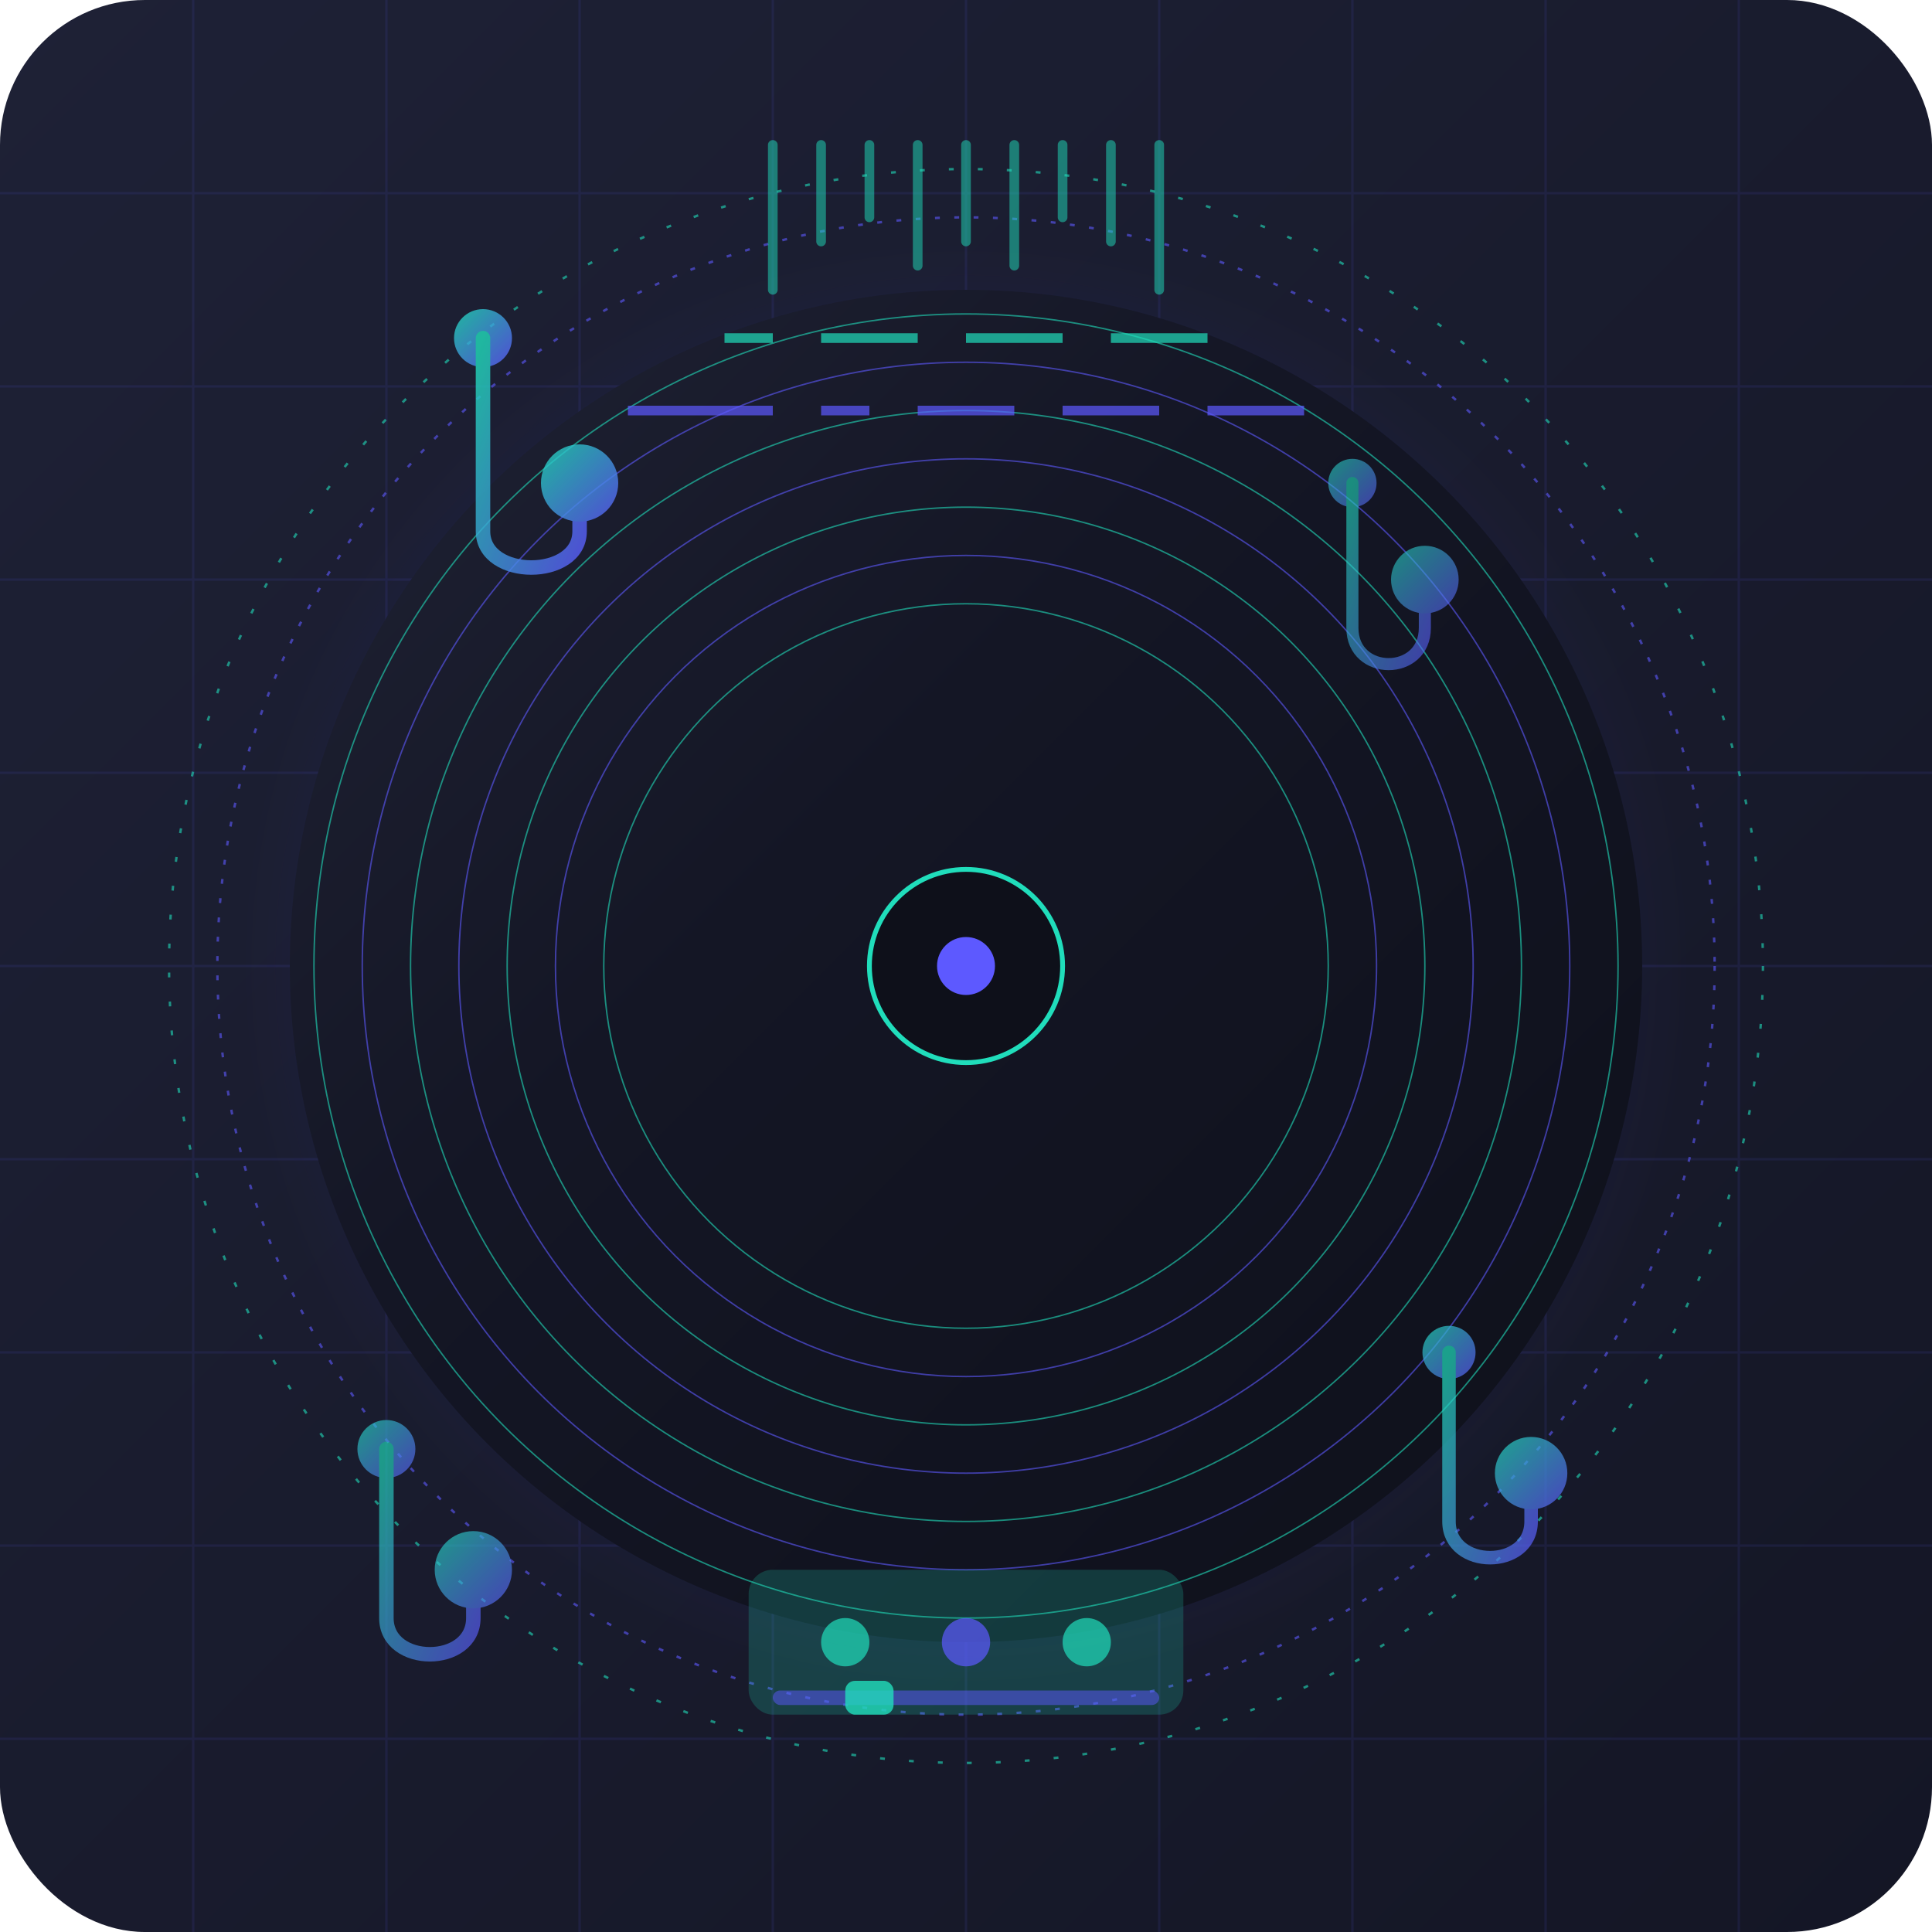 <svg xmlns="http://www.w3.org/2000/svg" width="400" height="400" viewBox="0 0 400 400">
  <!-- Definitions for gradients and animations -->
  <defs>
    <!-- Основной градиент фона -->
    <linearGradient id="bgGradient" x1="0%" y1="0%" x2="100%" y2="100%">
      <stop offset="0%" stop-color="#1E2136">
        <animate attributeName="stop-color" values="#1E2136; #141625; #212746; #1E2136" dur="12s" repeatCount="indefinite" />
      </stop>
      <stop offset="100%" stop-color="#141625">
        <animate attributeName="stop-color" values="#141625; #212746; #1E2136; #141625" dur="12s" repeatCount="indefinite" />
      </stop>
    </linearGradient>
    
    <!-- Градиент для виниловой пластинки -->
    <linearGradient id="vinylGradient" x1="0%" y1="0%" x2="100%" y2="100%">
      <stop offset="0%" stop-color="#202335" />
      <stop offset="40%" stop-color="#141625" />
      <stop offset="100%" stop-color="#0e101a" />
    </linearGradient>
    
    <!-- Градиент для пульсирующего круга -->
    <radialGradient id="pulseGradient" cx="50%" cy="50%" r="50%" fx="50%" fy="50%">
      <stop offset="0%" stop-color="#20DDBB" stop-opacity="0.8">
        <animate attributeName="stop-opacity" values="0.8;0.4;0.8" dur="4s" repeatCount="indefinite" />
      </stop>
      <stop offset="70%" stop-color="#5D59FF" stop-opacity="0.4">
        <animate attributeName="stop-opacity" values="0.4;0.1;0.4" dur="4s" repeatCount="indefinite" />
      </stop>
      <stop offset="100%" stop-color="#5D59FF" stop-opacity="0" />
    </radialGradient>
    
    <!-- Эффекты свечения -->
    <filter id="glow" x="-20%" y="-20%" width="140%" height="140%">
      <feGaussianBlur stdDeviation="5" result="blur" />
      <feComposite in="SourceGraphic" in2="blur" operator="over" />
    </filter>
    
    <!-- Клипмаск для круглой аватарки -->
    <clipPath id="circleMask">
      <circle cx="200" cy="200" r="140" />
    </clipPath>
    
    <!-- Градиент для свечения от элементов -->
    <linearGradient id="glowGradient" x1="0%" y1="0%" x2="100%" y2="100%">
      <stop offset="0%" stop-color="#20DDBB" />
      <stop offset="100%" stop-color="#5D59FF" />
    </linearGradient>
  </defs>
  
  <!-- Фон с анимированным градиентом -->
  <rect width="400" height="400" fill="url(#bgGradient)" rx="30" ry="30" />
  
  <!-- Фоновая сетка -->
  <g opacity="0.1">
    <path d="M0,40 L400,40 M0,80 L400,80 M0,120 L400,120 M0,160 L400,160 M0,200 L400,200 M0,240 L400,240 M0,280 L400,280 M0,320 L400,320 M0,360 L400,360" 
          stroke="#5D59FF" stroke-width="0.5" />
    <path d="M40,0 L40,400 M80,0 L80,400 M120,0 L120,400 M160,0 L160,400 M200,0 L200,400 M240,0 L240,400 M280,0 L280,400 M320,0 L320,400 M360,0 L360,400" 
          stroke="#5D59FF" stroke-width="0.5" />
  </g>
  
  <!-- Пульсирующий круг -->
  <circle cx="200" cy="200" r="150" fill="url(#pulseGradient)" opacity="0.3">
    <animate attributeName="r" values="150;155;150" dur="4s" repeatCount="indefinite" />
    <animate attributeName="opacity" values="0.3;0.5;0.3" dur="4s" repeatCount="indefinite" />
  </circle>
  
  <!-- Декоративные круги и линии -->
  <g opacity="0.6">
    <circle cx="200" cy="200" r="165" stroke="#20DDBB" stroke-width="0.5" fill="none" stroke-dasharray="1,5">
      <animateTransform attributeName="transform" type="rotate" from="0 200 200" to="360 200 200" dur="60s" repeatCount="indefinite" />
    </circle>
    <circle cx="200" cy="200" r="155" stroke="#5D59FF" stroke-width="0.5" fill="none" stroke-dasharray="1,3">
      <animateTransform attributeName="transform" type="rotate" from="360 200 200" to="0 200 200" dur="40s" repeatCount="indefinite" />
    </circle>
  </g>
  
  <!-- Виниловая пластинка как основа аватара -->
  <g clip-path="url(#circleMask)">
    <!-- Основной круг пластинки -->
    <circle cx="200" cy="200" r="140" fill="url(#vinylGradient)" />
    
    <!-- Концентрические круги на пластинке -->
    <g opacity="0.6">
      <circle cx="200" cy="200" r="135" fill="none" stroke="#20DDBB" stroke-width="0.3" />
      <circle cx="200" cy="200" r="125" fill="none" stroke="#5D59FF" stroke-width="0.3" />
      <circle cx="200" cy="200" r="115" fill="none" stroke="#20DDBB" stroke-width="0.3" />
      <circle cx="200" cy="200" r="105" fill="none" stroke="#5D59FF" stroke-width="0.3" />
      <circle cx="200" cy="200" r="95" fill="none" stroke="#20DDBB" stroke-width="0.3" />
      <circle cx="200" cy="200" r="85" fill="none" stroke="#5D59FF" stroke-width="0.3" />
      <circle cx="200" cy="200" r="75" fill="none" stroke="#20DDBB" stroke-width="0.3" />
    </g>
    
    <!-- Центральное отверстие пластинки -->
    <circle cx="200" cy="200" r="20" fill="#0e101a" stroke="#20DDBB" stroke-width="1" />
    <circle cx="200" cy="200" r="6" fill="#5D59FF" />
  </g>
  
  <!-- Музыкальные элементы вокруг аватара -->
  <g filter="url(#glow)">
    <!-- Музыкальная нота 1 -->
    <g transform="translate(100, 70)" fill="url(#glowGradient)" opacity="0.8">
      <circle cx="0" cy="0" r="6" />
      <path d="M0,0 L0,40 C0,50 20,50 20,40 L20,30" fill="none" stroke="url(#glowGradient)" stroke-width="3" stroke-linecap="round" />
      <circle cx="20" cy="30" r="8" />
      <animate attributeName="opacity" values="0.8;0.4;0.8" dur="3s" repeatCount="indefinite" />
      <animateTransform attributeName="transform" type="translate" values="0,0; 5,-5; 0,0" dur="5s" repeatCount="indefinite" />
    </g>
    
    <!-- Музыкальная нота 2 -->
    <g transform="translate(280, 100)" fill="url(#glowGradient)" opacity="0.6">
      <circle cx="0" cy="0" r="5" />
      <path d="M0,0 L0,30 C0,40 15,40 15,30 L15,20" fill="none" stroke="url(#glowGradient)" stroke-width="2.5" stroke-linecap="round" />
      <circle cx="15" cy="20" r="7" />
      <animate attributeName="opacity" values="0.6;0.3;0.6" dur="4s" repeatCount="indefinite" />
      <animateTransform attributeName="transform" type="translate" values="0,0; -5,-5; 0,0" dur="6s" repeatCount="indefinite" />
    </g>
    
    <!-- Музыкальная нота 3 -->
    <g transform="translate(300, 280)" fill="url(#glowGradient)" opacity="0.7">
      <circle cx="0" cy="0" r="5.5" />
      <path d="M0,0 L0,35 C0,45 17,45 17,35 L17,25" fill="none" stroke="url(#glowGradient)" stroke-width="2.8" stroke-linecap="round" />
      <circle cx="17" cy="25" r="7.5" />
      <animate attributeName="opacity" values="0.7;0.4;0.7" dur="5s" repeatCount="indefinite" />
      <animateTransform attributeName="transform" type="translate" values="0,0; 5,5; 0,0" dur="7s" repeatCount="indefinite" />
    </g>
    
    <!-- Музыкальная нота 4 -->
    <g transform="translate(80, 300)" fill="url(#glowGradient)" opacity="0.65">
      <circle cx="0" cy="0" r="6" />
      <path d="M0,0 L0,35 C0,45 18,45 18,35 L18,25" fill="none" stroke="url(#glowGradient)" stroke-width="3" stroke-linecap="round" />
      <circle cx="18" cy="25" r="8" />
      <animate attributeName="opacity" values="0.65;0.35;0.65" dur="4.5s" repeatCount="indefinite" />
      <animateTransform attributeName="transform" type="translate" values="0,0; -5,5; 0,0" dur="5.5s" repeatCount="indefinite" />
    </g>
  </g>
  
  <!-- Звуковые волны -->
  <g transform="translate(200, 200)" opacity="0.5">
    <g fill="none" stroke="#20DDBB" stroke-linecap="round">
      <!-- Вертикальные звуковые волны -->
      <g>
        <line x1="0" y1="-170" x2="0" y2="-150" stroke-width="2">
          <animate attributeName="y2" values="-150; -160; -150" dur="1.2s" repeatCount="indefinite" />
        </line>
        <line x1="10" y1="-170" x2="10" y2="-145" stroke-width="2">
          <animate attributeName="y2" values="-145; -165; -145" dur="0.9s" repeatCount="indefinite" />
        </line>
        <line x1="20" y1="-170" x2="20" y2="-155" stroke-width="2">
          <animate attributeName="y2" values="-155; -165; -155" dur="1.1s" repeatCount="indefinite" />
        </line>
        <line x1="30" y1="-170" x2="30" y2="-150" stroke-width="2">
          <animate attributeName="y2" values="-150; -160; -150" dur="1s" repeatCount="indefinite" />
        </line>
        <line x1="40" y1="-170" x2="40" y2="-140" stroke-width="2">
          <animate attributeName="y2" values="-140; -155; -140" dur="1.3s" repeatCount="indefinite" />
        </line>
        
        <line x1="-10" y1="-170" x2="-10" y2="-145" stroke-width="2">
          <animate attributeName="y2" values="-145; -165; -145" dur="1.1s" repeatCount="indefinite" />
        </line>
        <line x1="-20" y1="-170" x2="-20" y2="-155" stroke-width="2">
          <animate attributeName="y2" values="-155; -165; -155" dur="0.8s" repeatCount="indefinite" />
        </line>
        <line x1="-30" y1="-170" x2="-30" y2="-150" stroke-width="2">
          <animate attributeName="y2" values="-150; -160; -150" dur="1.2s" repeatCount="indefinite" />
        </line>
        <line x1="-40" y1="-170" x2="-40" y2="-140" stroke-width="2">
          <animate attributeName="y2" values="-140; -155; -140" dur="1s" repeatCount="indefinite" />
        </line>
      </g>
    </g>
  </g>
  
  <!-- Вращающаяся установка для DJ -->
  <g transform="translate(200, 340)">
    <!-- Основание DJ-пульта -->
    <rect x="-45" y="-15" width="90" height="30" rx="5" ry="5" fill="#20DDBB" opacity="0.2" />
    
    <!-- Кнопки на пульте -->
    <circle cx="-25" cy="0" r="5" fill="#20DDBB" opacity="0.7" />
    <circle cx="0" cy="0" r="5" fill="#5D59FF" opacity="0.7" />
    <circle cx="25" cy="0" r="5" fill="#20DDBB" opacity="0.7" />
    
    <!-- Анимированный ползунок -->
    <rect x="-40" y="10" width="80" height="3" rx="1.5" ry="1.5" fill="#5D59FF" opacity="0.5" />
    <rect x="-25" y="8" width="10" height="7" rx="2" ry="2" fill="#20DDBB" opacity="0.8">
      <animate attributeName="x" values="-25; 15; -25" dur="3s" repeatCount="indefinite" />
    </rect>
  </g>
  
  <!-- Имитация текста Music Artist -->
  <g transform="translate(200, 85)">
    <path d="M-70,0 L-40,0 M-30,0 L-20,0 M-10,0 L10,0 M20,0 L40,0 M50,0 L70,0" stroke="#5D59FF" stroke-width="2" opacity="0.7" />
    <path d="M-50,-15 L-40,-15 M-30,-15 L-10,-15 M0,-15 L20,-15 M30,-15 L50,-15" stroke="#20DDBB" stroke-width="2" opacity="0.7" />
  </g>
</svg> 